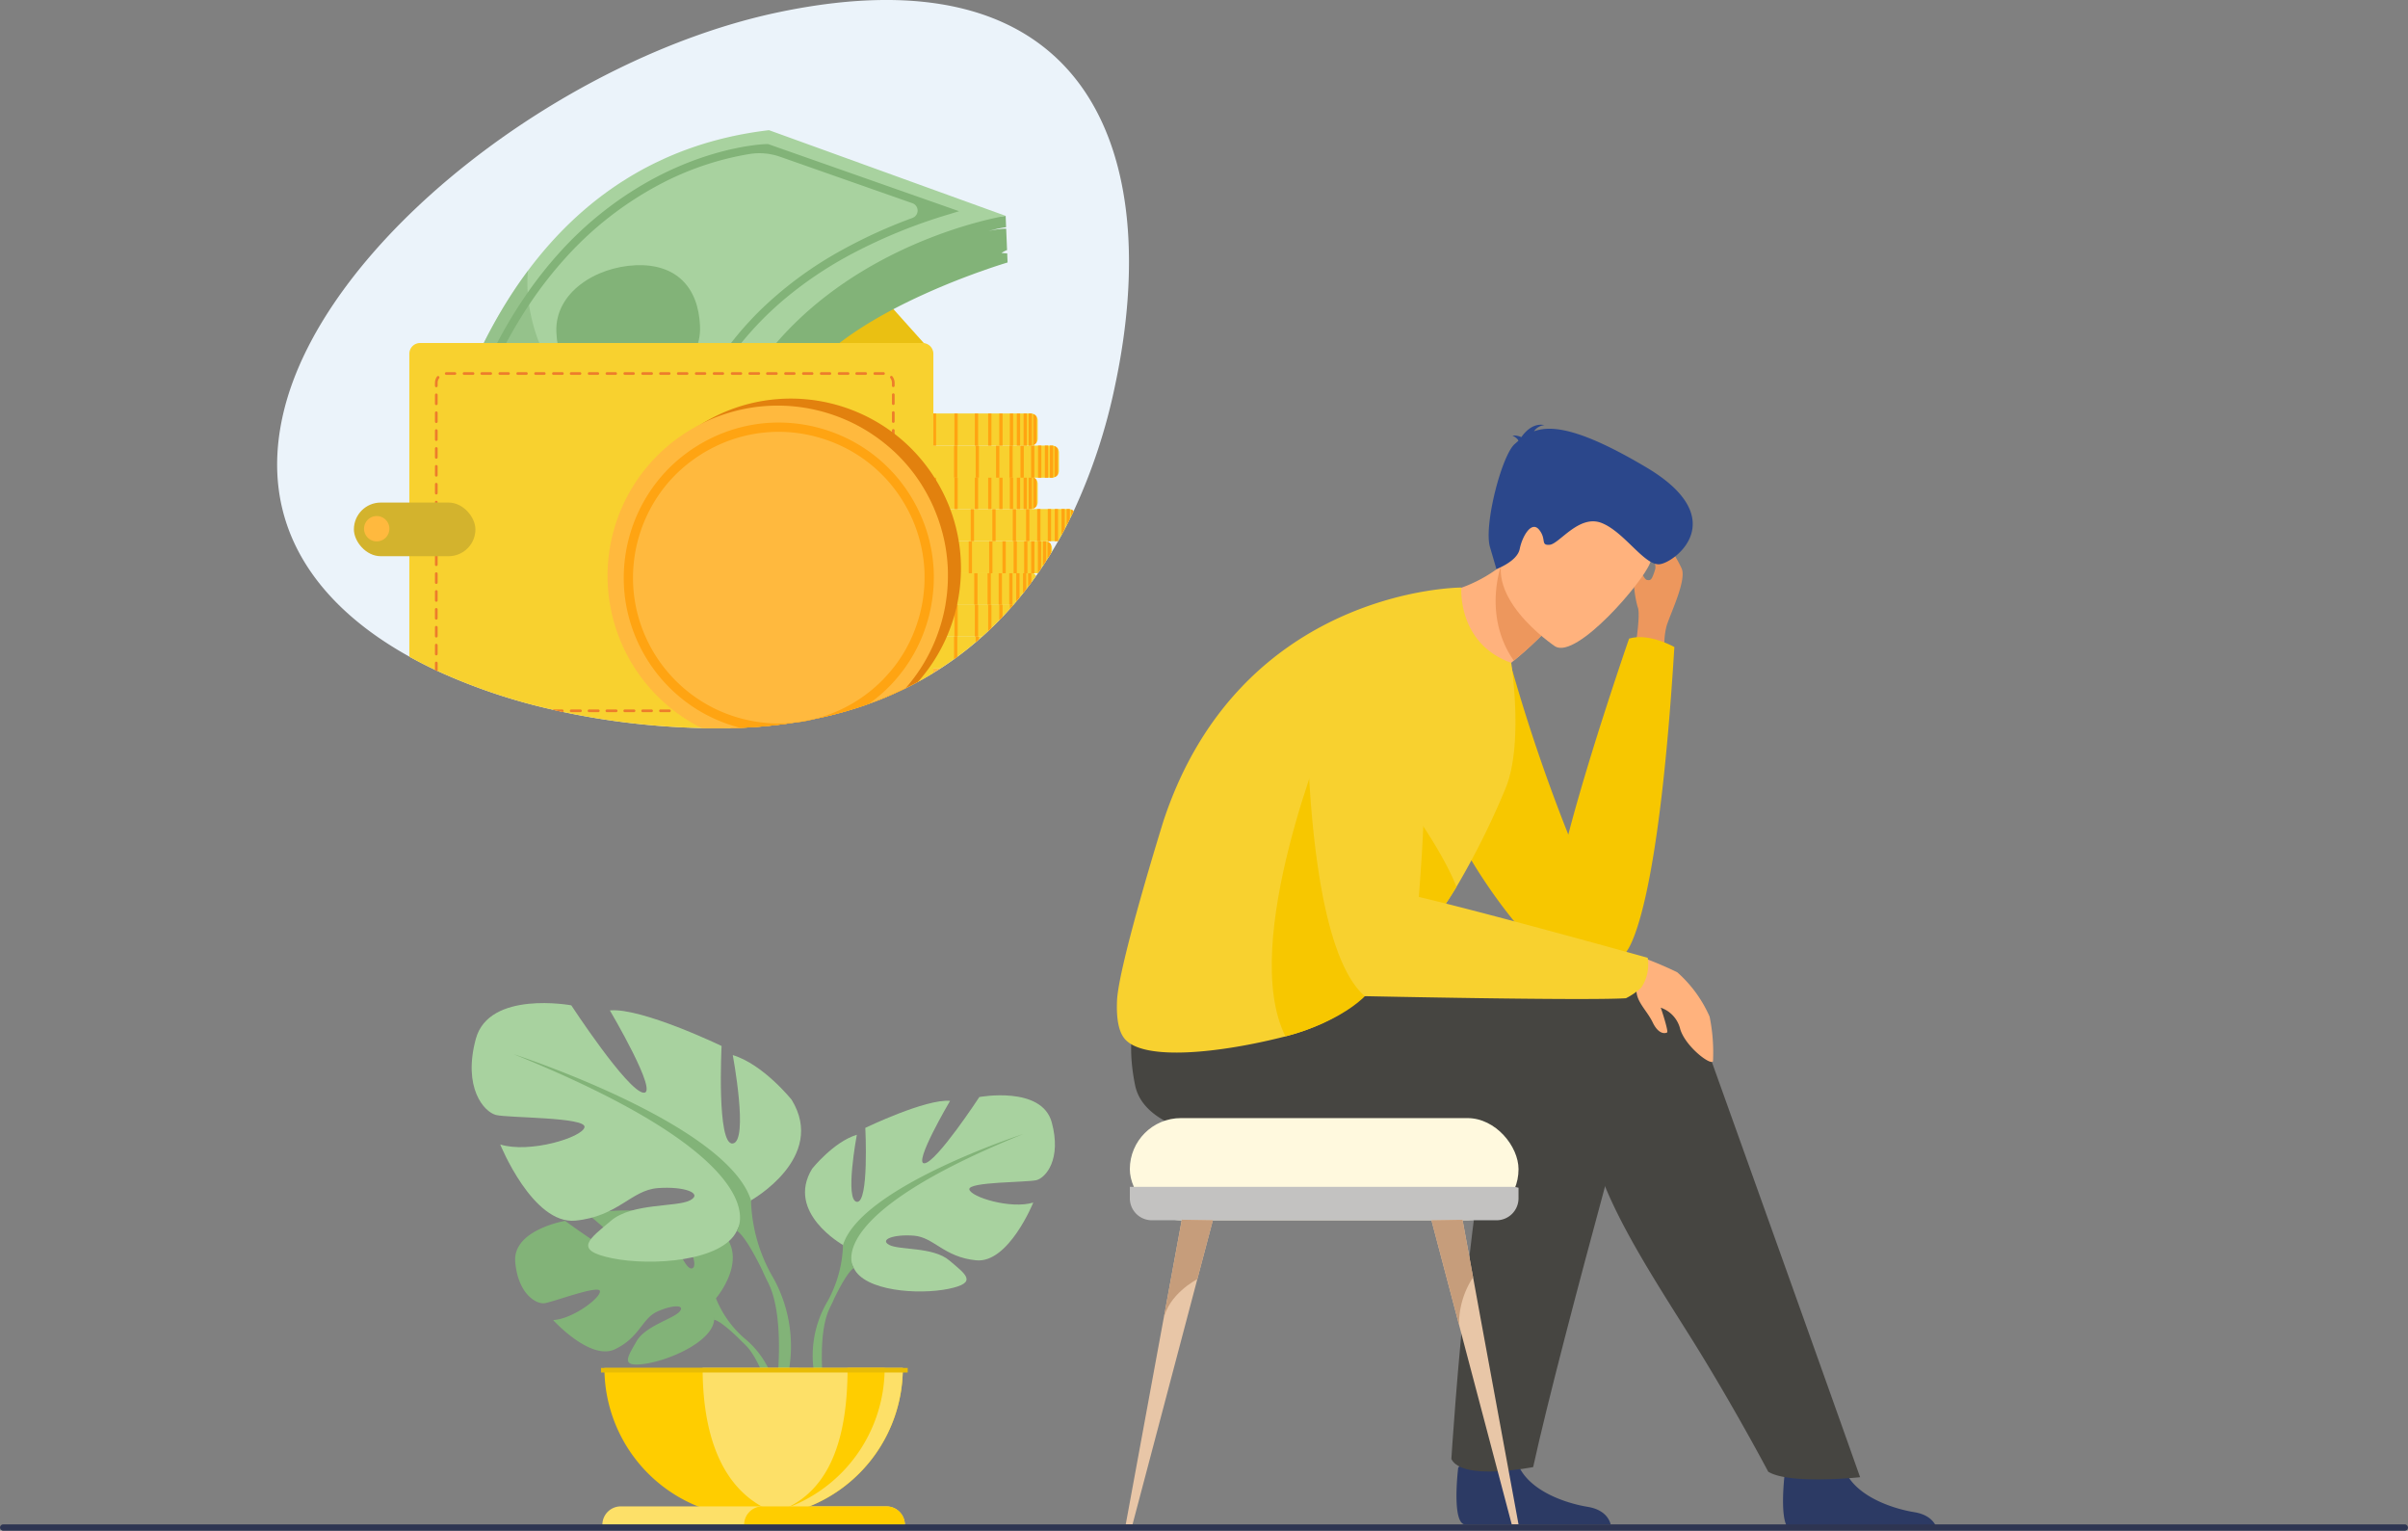 <svg xmlns="http://www.w3.org/2000/svg" width="337.108" height="214.231" viewBox="0 0 337.108 214.231">
  <rect x="0" y="0" width="337.108" height="214.231" fill="#808080" stroke="none"/>
  <defs>
    <style>
      .cls-1 {
        fill: #2c3a64;
      }

      .cls-2 {
        fill: #464541;
      }

      .cls-3 {
        fill: #ed975d;
      }

      .cls-4 {
        fill: #f7c700;
      }

      .cls-5 {
        fill: #ffb27d;
      }

      .cls-6 {
        fill: #2b478b;
      }

      .cls-7 {
        fill: #f8d12f;
      }

      .cls-21, .cls-8 {
        fill: #82b378;
      }

      .cls-9 {
        fill: #a8d29f;
      }

      .cls-10 {
        fill: #ffcd00;
      }

      .cls-11 {
        fill: #fde068;
      }

      .cls-12 {
        fill: #e8bc06;
      }

      .cls-13 {
        fill: #fff9de;
      }

      .cls-14 {
        fill: #c3c2c1;
      }

      .cls-15 {
        fill: #e8c6a7;
      }

      .cls-16 {
        fill: #c69d7b;
      }

      .cls-17 {
        fill: #ebf3fa;
      }

      .cls-18 {
        fill: #ffb93e;
      }

      .cls-19 {
        fill: #ffa412;
      }

      .cls-20 {
        fill: #eac012;
      }

      .cls-21 {
        opacity: 0.5;
      }

      .cls-22 {
        fill: #ed7d2b;
      }

      .cls-23 {
        fill: #d3b32d;
      }

      .cls-24 {
        fill: #e2810e;
      }

      .cls-25 {
        fill: #2e3552;
      }
    </style>
  </defs>
  <g id="_5488" data-name="5488" transform="translate(-223.2 -104.819)">
    <path id="Path_1946" data-name="Path 1946" class="cls-1" d="M1888.574,1767.867a1.08,1.08,0,0,0,.1.044h20.528c-.192-.735-.864-2.062-3.212-2.45-3.185-.517-8.707-2.368-9.938-6.444-.038-.13-.074-.265-.105-.4-.98-4.354-8.085,1.334-8.085,1.334s-.022.173-.052.469C1887.646,1762.023,1887.225,1767.192,1888.574,1767.867Z" transform="translate(-1460.517 -1449.758)"/>
    <path id="Path_1947" data-name="Path 1947" class="cls-2" d="M1910.6,1242.922s-13.353,47.424-17.371,65.763c0,0-9.91,1.988-11.451-1.126,0,0,3.193-51.644,9.065-58.2C1898.153,1241.207,1910.6,1242.922,1910.6,1242.922Z" transform="translate(-1455.394 -998.547)"/>
    <path id="Path_1948" data-name="Path 1948" class="cls-3" d="M2094.4,723.485a9.85,9.85,0,0,1,.2-3.888c.546-1.768,2.833-6.425,2.11-8.045s-3.342-5.976-4.957-5.962,1.7,4.655,1.242,6.114-.605,1.57-1.166,1.442-1.415-2.908-1.7-2.259a15.473,15.473,0,0,0,.415,6.026c.538,1.074-.561,7.132-.561,7.132Z" transform="translate(-1638.088 -527.173)"/>
    <path id="Path_1949" data-name="Path 1949" class="cls-4" d="M1892.553,827.257s-3.575-2.03-6.34-1.175c0,0-5.486,15.8-8.508,27.422a244.191,244.191,0,0,1-9.368-28.584s-7.032,9.711-9.571,16.171,12.633,29.106,18.523,30.881c6.144,1.855,5.023,0,8.492-1.987C1886.894,868.542,1890.46,861.34,1892.553,827.257Z" transform="translate(-1434.951 -631.884)"/>
    <path id="Path_1950" data-name="Path 1950" class="cls-1" d="M2261.741,1773.951a1.089,1.089,0,0,0,.1.043h20.526c-.192-.735-.864-2.062-3.212-2.443-3.185-.518-8.705-2.368-9.937-6.444-.038-.13-.074-.265-.105-.4-.98-4.354-8.085,1.334-8.085,1.334s-.022.173-.051.469C2260.808,1768.106,2260.391,1773.276,2261.741,1773.951Z" transform="translate(-1787.966 -1455.102)"/>
    <path id="Path_1951" data-name="Path 1951" class="cls-2" d="M1593.478,1206.92a26.783,26.783,0,0,0-4.468,2.71,12.529,12.529,0,0,0-.685-2.358c-17.618-4.588-64.774-4.214-64.774-4.214s-10.139,2.54-7.162,17.3c2.741,13.581,48.022,7.292,62.642,3.217.342-.094.672-.195.993-.3-1.163,8.654,6.983,21,14.119,32.357,5.88,9.364,10.886,18.844,10.886,18.844,2.952,1.838,12.863.773,12.863.773C1611.631,1257.548,1593.478,1206.92,1593.478,1206.92Z" transform="translate(-1134.287 -963.691)"/>
    <path id="Path_1952" data-name="Path 1952" class="cls-5" d="M1832.21,730.406s5.058,16.192,12.655,19.813c0,0,.718-4.912-.511-8.649,1-.767,1.891-1.48,2.667-2.122a50.649,50.649,0,0,0,3.879-3.517l-1.13-7.894L1849,722.68a24.456,24.456,0,0,1-3.783,3.524A20.056,20.056,0,0,1,1832.21,730.406Z" transform="translate(-1411.897 -542.169)"/>
    <path id="Path_1953" data-name="Path 1953" class="cls-3" d="M1933.105,751.45s-2.548,7.01,1.8,13.244a50.628,50.628,0,0,0,3.878-3.517l-1.129-7.894A15.926,15.926,0,0,0,1933.105,751.45Z" transform="translate(-1499.781 -567.415)"/>
    <path id="Path_1954" data-name="Path 1954" class="cls-5" d="M1945.826,671.59s-11.2-7.43-6.466-14.333,6.478-12.512,13.83-8.058,6.919,8.029,5.9,10.718S1948.86,673.346,1945.826,671.59Z" transform="translate(-1504.896 -476.294)"/>
    <path id="Path_1955" data-name="Path 1955" class="cls-6" d="M1928.546,592.285c-.049-.189-.259-.424-.826-.735a2.611,2.611,0,0,1,1.242.222c.526-.763,1.671-2.01,3.24-1.681a1.961,1.961,0,0,0-1.47.866c2.442-.893,6.506-.424,15.72,5.044,12.143,7.206,3.951,13.384,1.837,13.561s-4.918-4.525-8.085-5.774-5.94,2.94-7.276,3.049-.4-.779-1.481-2.107-2.372.962-2.717,2.7-3.259,2.807-3.259,2.807l-.9-3.077c-.9-3.076,1.678-12.975,3.5-14.456Z" transform="translate(-1492.78 -425.776)"/>
    <path id="Path_1956" data-name="Path 1956" class="cls-7" d="M1553.909,804.176a110.444,110.444,0,0,1-6.842,13.721c-1.451,2.4-3.006,4.6-4.43,6.516l-.135.182c-2.8,3.771-7.089,4.81-6.956,5.758.267,1.9-4.524,6.449-12.426,8.468-9.168,2.342-19.792,3.469-22.477.368-.9-1.04-1.2-2.954-1.1-5.334.2-5.01,6.505-25.192,6.505-25.192,10.8-32.662,41.7-32.662,41.7-32.662s-.605,7.823,6.983,10.536C1554.732,786.556,1556.5,798.023,1553.909,804.176Z" transform="translate(-1119.967 -588.957)"/>
    <path id="Path_1957" data-name="Path 1957" class="cls-5" d="M2091.6,1195.63a52.747,52.747,0,0,1,5.914,2.438,17.806,17.806,0,0,1,4.533,6.212,25.156,25.156,0,0,1,.475,6.228c-.24.691-3.8-1.96-4.582-4.453a4.21,4.21,0,0,0-2.741-3.032c.077.135,1.116,3.327.9,3.466s-1.164.376-2.021-1.406-2.553-3.086-2.232-4.927A14.951,14.951,0,0,0,2091.6,1195.63Z" transform="translate(-1639.51 -957.18)"/>
    <path id="Path_1958" data-name="Path 1958" class="cls-4" d="M1691,971.684c.268,1.9-4.677,6.185-12.579,8.208-6.591-13.108,5.94-43.122,5.94-43.122l13.576,28.723C1695.071,969.35,1690.863,970.724,1691,971.684Z" transform="translate(-1275.265 -730.032)"/>
    <path id="Path_1959" data-name="Path 1959" class="cls-4" d="M1805.091,989.508c-1.45,2.4-3.006,4.6-4.43,6.516l-.135.182a10.955,10.955,0,0,1-4.642-3.467c-2.139-3.018-2.314-21.17-2.314-21.17S1802.321,982.379,1805.091,989.508Z" transform="translate(-1377.991 -760.569)"/>
    <path id="Path_1960" data-name="Path 1960" class="cls-7" d="M1763.927,853.728s-21.174-5.927-32.041-8.52c.957-12.828,4.093-51.595-15.65-36.072,0,0-1.492,41.545,8.076,49.962,0,0,30.715.651,36.563.292a8.994,8.994,0,0,0,2.145-1.482A5.846,5.846,0,0,0,1763.927,853.728Z" transform="translate(-1310.056 -614.865)"/>
    <path id="Path_1961" data-name="Path 1961" class="cls-8" d="M847.8,1514.432l.78-.07a12.59,12.59,0,0,0-4.6-8.87,14.512,14.512,0,0,1-3.992-5.6s5.085-5.933.314-9.7c0,0-3.485-2.111-6.327-1.939,0,0,4.027,6.753,2.724,7.425s-3.945-7.849-3.945-7.849-7.932-.769-10.484.458c0,0,6.781,5.548,5.354,5.88s-8.753-5.117-8.753-5.117-7.381,1.256-6.983,5.758,2.94,5.894,4.055,5.775,7.658-2.617,7.8-1.7-3.8,3.909-6.55,4.05c0,0,5.2,5.739,8.664,4.083s3.754-4.288,5.911-5.268,4-.98,3.106.022-4.792,1.981-6.025,4.165-2.34,3.653,1.24,3.114,9.4-3.157,9.651-6.156c.011-.131.021-.255.032-.375a1.467,1.467,0,0,1-.032.375c.746.134,2.3,1.507,3.417,2.584.173.19.428.442.793.78.136.137.245.255.336.342C846.558,1509.082,847.8,1514.432,847.8,1514.432Z" transform="translate(-516.557 -1213.371)"/>
    <path id="Path_1962" data-name="Path 1962" class="cls-9" d="M1148.437,1377.051s-8.085-4.533-4.315-10.678c0,0,3.02-3.776,6.255-4.746,0,0-1.725,9.168,0,9.384s1.187-10.354,1.187-10.354,8.52-4.1,11.865-3.776c0,0-5.285,8.953-3.56,8.737s7.658-9.276,7.658-9.276,8.737-1.618,10.139,3.553-.858,7.766-2.156,8.085-9.6.216-9.384,1.294,5.824,2.8,8.952,1.838c0,0-3.451,8.52-7.981,8.085s-5.932-3.235-8.736-3.451-4.854.539-3.452,1.294,6.149.245,8.414,2.173,4.1,3.112-.108,3.975-11.76.323-13.267-2.912Z" transform="translate(-807.224 -1097.994)"/>
    <path id="Path_1963" data-name="Path 1963" class="cls-8" d="M1181.169,1400.32s-22.65,7.334-25.236,15.531a17.2,17.2,0,0,1-2.157,7.873,14.935,14.935,0,0,0-1.5,11.76l.9-.245s-.786-6.406.7-10.116c.06-.136.148-.333.258-.575.268-.526.448-.911.563-1.192.807-1.657,1.974-3.821,2.75-4.274C1157.44,1419.088,1152.37,1411.969,1181.169,1400.32Z" transform="translate(-814.718 -1136.794)"/>
    <path id="Path_1964" data-name="Path 1964" class="cls-9" d="M801.3,1278.337s10.658-5.971,5.688-14.075c0,0-3.981-4.976-8.247-6.256,0,0,2.275,12.085,0,12.373s-1.563-13.648-1.563-13.648-11.233-5.4-15.64-4.976c0,0,6.967,11.8,4.692,11.516s-10.094-12.227-10.094-12.227-11.516-2.131-13.364,4.692,1.137,10.237,2.843,10.658,12.654.284,12.373,1.705-7.677,3.7-11.8,2.417c0,0,4.55,11.233,10.521,10.658s7.821-4.266,11.516-4.55,6.4.711,4.55,1.705-8.1.327-11.09,2.865-5.4,4.1.143,5.24,15.5.426,17.488-3.839Z" transform="translate(-472.959 -1005.527)"/>
    <path id="Path_1965" data-name="Path 1965" class="cls-8" d="M846,1339.851a22.682,22.682,0,0,1-2.845-10.38c-3.412-10.8-33.269-20.471-33.269-20.471,37.961,15.355,31.279,24.739,31.279,24.739,1.023.6,2.557,3.443,3.621,5.625.151.368.391.886.749,1.584.145.316.26.573.339.755,1.96,4.891.919,13.335.919,13.335l1.185.318A19.7,19.7,0,0,0,846,1339.851Z" transform="translate(-514.817 -1056.661)"/>
    <path id="Path_1966" data-name="Path 1966" class="cls-10" d="M913.9,1667.54a20.887,20.887,0,0,0,41.775,0Z" transform="translate(-606.085 -1371.278)"/>
    <path id="Path_1967" data-name="Path 1967" class="cls-11" d="M1026.13,1667.54c0,7.826,1.874,15.8,8.245,19.373,1.058.6,4.6-.049,5.768.356a20.9,20.9,0,0,0,14.013-19.723Z" transform="translate(-704.566 -1371.278)"/>
    <path id="Path_1968" data-name="Path 1968" class="cls-10" d="M1065.3,1688.387a20.267,20.267,0,0,1-2.546,0,20.887,20.887,0,0,0,20.887-20.887h-5.189C1078.45,1678.163,1075.61,1687.114,1065.3,1688.387Z" transform="translate(-736.596 -1371.243)"/>
    <path id="Path_1969" data-name="Path 1969" class="cls-11" d="M911.54,1828.293h42.353a2.581,2.581,0,0,0-2.573-2.573h-37.2a2.573,2.573,0,0,0-2.576,2.573Z" transform="translate(-604.014 -1510.08)"/>
    <path id="Path_1970" data-name="Path 1970" class="cls-10" d="M1073.52,1828.293h22.509a2.581,2.581,0,0,0-2.573-2.573H1076.1a2.573,2.573,0,0,0-2.576,2.573Z" transform="translate(-746.151 -1510.08)"/>
    <rect id="Rectangle_2862" data-name="Rectangle 2862" class="cls-12" width="42.937" height="0.641" transform="translate(350.275 296.902) rotate(180)"/>
    <rect id="Rectangle_2863" data-name="Rectangle 2863" class="cls-13" width="54.415" height="14.299" rx="7.149" transform="translate(381.371 261.299)"/>
    <path id="Path_1971" data-name="Path 1971" class="cls-14" d="M1568.762,1460.823v1.487a3.074,3.074,0,0,1-3.062,3.063h-48.287a3.074,3.074,0,0,1-3.063-3.063v-1.61h53.535a3.2,3.2,0,0,1,.878.123Z" transform="translate(-1132.977 -1189.777)"/>
    <path id="Path_1972" data-name="Path 1972" class="cls-15" d="M1521.864,1498.316l-2.176,8.245h0l-9.065,34.312h-.953l5.237-28.467a.474.474,0,0,1,.018-.087l2.59-14.078Z" transform="translate(-1128.87 -1222.719)"/>
    <path id="Path_1973" data-name="Path 1973" class="cls-16" d="M1559.535,1498.316l-2.176,8.245h0c-.123.061-4.088,2.11-4.759,5.758l2.59-14.078Z" transform="translate(-1166.541 -1222.719)"/>
    <path id="Path_1974" data-name="Path 1974" class="cls-15" d="M1871.191,1540.945h-.952l-7.383-27.951h0l-1.678-6.356h0l-2.177-8.245,4.348-.073,1.482,8.05,1.1,6.029a.5.5,0,0,0,.017.087Z" transform="translate(-1435.405 -1222.789)"/>
    <path id="Path_1975" data-name="Path 1975" class="cls-15" d="M1838.178,1586.755a.014.014,0,0,1-.016-.01C1838.142,1586.707,1838.148,1586.716,1838.178,1586.755Z" transform="translate(-1417.11 -1300.36)"/>
    <path id="Path_1976" data-name="Path 1976" class="cls-16" d="M1864.828,1506.357a12,12,0,0,0-1.972,6.626l-1.678-6.355h0l-2.177-8.245,4.348-.073Z" transform="translate(-1435.405 -1222.78)"/>
    <path id="Path_1977" data-name="Path 1977" class="cls-17" d="M657.274,158.629a80.292,80.292,0,0,1-5.828,17.725c-.114.245-.23.49-.349.726-.059.122-.122.245-.179.368q-.227.458-.459.908-.122.245-.245.483c-.151.289-.305.576-.461.858s-.316.573-.478.858q-.415.735-.85,1.452c-.055.092-.11.184-.168.274-.151.245-.3.49-.459.735-.058.094-.122.189-.179.282q-.227.355-.459.7c-.082.122-.167.245-.245.375q-.227.338-.459.67h0q-.122.18-.254.36h0a.308.308,0,0,1-.026.034q-.224.322-.459.637c-.058.082-.123.164-.179.245q-.228.309-.459.613c-.082.109-.165.217-.245.325-.151.2-.3.392-.461.587s-.321.4-.49.6-.3.368-.459.551q-.169.2-.343.4a.3.3,0,0,1-.027.032l-.064.074c-.151.175-.3.348-.459.521q-.5.564-1.022,1.11-.227.245-.459.478c-.358.368-.724.735-1.1,1.089q-.228.222-.461.439c-.267.252-.539.5-.812.746l-.009.007c-.156.14-.314.279-.472.417s-.305.266-.459.394q-1.246,1.062-2.564,2.032-.228.172-.459.336-.943.679-1.921,1.31-.483.314-.98.613-1.066.654-2.173,1.254-.849.461-1.715.889-1.322.648-2.7,1.225-.228.1-.459.191-.4.163-.806.32-.587.228-1.181.442-1.317.477-2.684.884c-.322.1-.647.191-.973.282q-1.882.529-3.849.933-1.506.311-3.063.548a66.958,66.958,0,0,1-7.42.709c-.418.018-.839.032-1.262.042q-.925.024-1.866.023-1.131,0-2.272-.026a105.108,105.108,0,0,1-19.4-2.249q-.724-.154-1.444-.319a81.437,81.437,0,0,1-16.086-5.39c-.122-.058-.245-.116-.375-.175q-1.867-.88-3.629-1.86c-13.041-7.225-21.26-18.481-17.67-33.982,5.576-24.083,39.236-49.868,69.3-56.192C654.022,97.3,664.037,126.737,657.274,158.629Z" transform="translate(-277.942 0)"/>
    <path id="Path_1978" data-name="Path 1978" class="cls-18" d="M1106.143,868.58q-.483.314-.98.613-1.066.654-2.173,1.254-.849.461-1.715.889-1.322.648-2.695,1.225-.228.1-.459.191-.4.163-.806.32h-16.95a.965.965,0,0,1-.451-.11.98.98,0,0,1-.523-.773v-2.682a.98.98,0,0,1,.98-.927Z" transform="translate(-751.302 -670.196)"/>
    <path id="Path_1979" data-name="Path 1979" class="cls-19" d="M1232.709,868.58v3.984q-.228.1-.459.191V868.58Z" transform="translate(-885.436 -670.196)"/>
    <rect id="Rectangle_2864" data-name="Rectangle 2864" class="cls-19" width="0.459" height="4.496" transform="translate(342.941 198.384)"/>
    <path id="Path_1980" data-name="Path 1980" class="cls-7" d="M1118.924,831.88l-.009.007c-.156.14-.314.279-.472.417s-.3.266-.459.394q-1.246,1.062-2.564,2.032-.228.171-.459.336-.943.679-1.921,1.31h-24.81a.98.98,0,0,1-.98-.929v-2.639a.98.98,0,0,1,.858-.921.913.913,0,0,1,.122-.007Z" transform="translate(-758.199 -637.992)"/>
    <path id="Path_1981" data-name="Path 1981" class="cls-19" d="M1338.589,831.88v.424c-.152.134-.305.266-.459.394v-.818Z" transform="translate(-978.345 -637.992)"/>
    <path id="Path_1982" data-name="Path 1982" class="cls-19" d="M1313.909,831.88v2.851q-.228.172-.459.336v-3.185Z" transform="translate(-956.688 -637.992)"/>
    <rect id="Rectangle_2865" data-name="Rectangle 2865" class="cls-19" width="0.459" height="4.496" transform="translate(352.126 193.888)"/>
    <rect id="Rectangle_2866" data-name="Rectangle 2866" class="cls-19" width="0.459" height="4.496" transform="translate(347.786 193.888)"/>
    <rect id="Rectangle_2867" data-name="Rectangle 2867" class="cls-19" width="0.459" height="4.496" transform="translate(343.91 193.888)"/>
    <path id="Path_1983" data-name="Path 1983" class="cls-7" d="M1100.492,795.25v1.736q.522-.545,1.022-1.11v-.626Zm0,0v1.736q.522-.545,1.022-1.11c.156-.173.309-.345.459-.521l.064-.074a.291.291,0,0,0,.027-.032Zm0,0v1.736q.522-.545,1.022-1.11c.156-.173.309-.345.459-.521l.064-.074a.291.291,0,0,0,.027-.032Zm0,0v1.736q.522-.545,1.022-1.11c.156-.173.309-.345.459-.521l.064-.074a.291.291,0,0,0,.027-.032Zm0,0v1.736q.522-.545,1.022-1.11c.156-.173.309-.345.459-.521l.064-.074a.291.291,0,0,0,.027-.032Zm0,0v1.736q.522-.545,1.022-1.11c.156-.173.309-.345.459-.521l.064-.074a.291.291,0,0,0,.027-.032Zm0,0v1.736q.522-.545,1.022-1.11v-.626Zm-36.495,0a.941.941,0,0,0-.212.023h-.029a.98.98,0,0,0-.723.779c0,.026-.007.051-.01.078v2.691a.62.62,0,0,0,0,.067,1.164,1.164,0,0,0,.026.131.98.98,0,0,0,.946.735h33.658l.009-.007c.273-.245.545-.49.812-.746q.233-.217.461-.439c.367-.355.735-.719,1.1-1.089q.233-.238.459-.478.522-.545,1.022-1.11c.156-.173.309-.345.459-.521l.064-.073a.3.3,0,0,0,.027-.032Z" transform="translate(-736.939 -605.849)"/>
    <path id="Path_1984" data-name="Path 1984" class="cls-19" d="M1085.541,799.789h-21.669a.928.928,0,0,1-.872-.929v-2.679a.955.955,0,0,1,.679-.858l.037-.009a.8.8,0,0,1,.154-.015h19a.052.052,0,0,0,.007.032,8.044,8.044,0,0,0,2.644,4.456Z" transform="translate(-736.92 -605.893)"/>
    <path id="Path_1985" data-name="Path 1985" class="cls-19" d="M1365.589,795.25v1.736q-.227.245-.459.478V795.25Z" transform="translate(-1002.037 -605.849)"/>
    <path id="Path_1986" data-name="Path 1986" class="cls-19" d="M1352.891,795.25v3.308q-.228.222-.461.439V795.25Z" transform="translate(-990.893 -605.849)"/>
    <rect id="Rectangle_2868" data-name="Rectangle 2868" class="cls-19" width="0.459" height="4.496" transform="translate(359.673 189.401)"/>
    <rect id="Rectangle_2869" data-name="Rectangle 2869" class="cls-19" width="0.459" height="4.496" transform="translate(356.812 189.401)"/>
    <rect id="Rectangle_2870" data-name="Rectangle 2870" class="cls-19" width="0.459" height="4.496" transform="translate(353.789 189.401)"/>
    <rect id="Rectangle_2871" data-name="Rectangle 2871" class="cls-19" width="0.459" height="4.496" transform="translate(349.153 189.401)"/>
    <rect id="Rectangle_2872" data-name="Rectangle 2872" class="cls-19" width="0.459" height="4.496" transform="translate(344.813 189.401)"/>
    <rect id="Rectangle_2873" data-name="Rectangle 2873" class="cls-19" width="0.459" height="4.496" transform="translate(340.937 189.401)"/>
    <path id="Path_1987" data-name="Path 1987" class="cls-19" d="M1377.709,795.25v.105c-.151.175-.3.348-.459.521v-.626Z" transform="translate(-1012.672 -605.849)"/>
    <path id="Path_1988" data-name="Path 1988" class="cls-7" d="M1101.394,758.921v-.112h-.148v4.464h.175q.175-.2.343-.4.233-.274.459-.551v-3.4Zm3.124.321a1.086,1.086,0,0,0-.088-.112l-.009-.009-.007-.009-.023-.023-.032-.029-.032-.028c-.022-.018-.045-.036-.07-.053a.819.819,0,0,0-.1-.059h0l-.048-.024-.024-.011-.026-.01a.9.9,0,0,0-.179-.05h-.1a.726.726,0,0,0-.075,0H1063.27a.98.98,0,0,0-.98.929v2.639a.412.412,0,0,0,.007.088.98.98,0,0,0,.8.823l.048.009a1.082,1.082,0,0,0,.122.009h38.124a.321.321,0,0,0,.027-.032q.175-.2.343-.4.233-.274.459-.551c.164-.2.326-.4.49-.6s.31-.39.461-.587c.086-.108.169-.216.245-.325q.231-.3.459-.613c.061-.081.122-.163.179-.245q.235-.316.459-.637a.322.322,0,0,0,.026-.034h0Zm-3.124-.321v-.112h-.148v4.464h.175q.175-.2.343-.4.233-.274.459-.551v-3.4Z" transform="translate(-736.297 -573.873)"/>
    <path id="Path_1989" data-name="Path 1989" class="cls-19" d="M1084.846,763.306h-21.715a.416.416,0,0,1-.055,0,.942.942,0,0,1-.766-.92v-2.647a.927.927,0,0,1,.872-.929h19l.026.112a8.035,8.035,0,0,0,2.6,4.353Z" transform="translate(-736.314 -573.873)"/>
    <rect id="Rectangle_2874" data-name="Rectangle 2874" class="cls-19" width="0.459" height="4.495" transform="translate(363.009 184.937)"/>
    <rect id="Rectangle_2875" data-name="Rectangle 2875" class="cls-19" width="0.459" height="4.495" transform="translate(361.453 184.937)"/>
    <rect id="Rectangle_2876" data-name="Rectangle 2876" class="cls-19" width="0.459" height="4.495" transform="translate(359.587 184.937)"/>
    <rect id="Rectangle_2877" data-name="Rectangle 2877" class="cls-19" width="0.459" height="4.495" transform="translate(356.728 184.937)"/>
    <rect id="Rectangle_2878" data-name="Rectangle 2878" class="cls-19" width="0.459" height="4.495" transform="translate(353.704 184.937)"/>
    <rect id="Rectangle_2879" data-name="Rectangle 2879" class="cls-19" width="0.459" height="4.495" transform="translate(349.069 184.937)"/>
    <rect id="Rectangle_2880" data-name="Rectangle 2880" class="cls-19" width="0.459" height="4.495" transform="translate(344.728 184.937)"/>
    <rect id="Rectangle_2881" data-name="Rectangle 2881" class="cls-19" width="0.459" height="4.495" transform="translate(340.852 184.937)"/>
    <rect id="Rectangle_2882" data-name="Rectangle 2882" class="cls-19" width="0.459" height="4.495" transform="translate(364.49 184.937)"/>
    <path id="Path_1990" data-name="Path 1990" class="cls-19" d="M1384.969,758.81v3.512q-.227.277-.459.551V758.81Z" transform="translate(-1019.043 -573.873)"/>
    <path id="Path_1991" data-name="Path 1991" class="cls-19" d="M1392.7,758.81v2.328c-.151.2-.3.392-.461.587V758.81Z" transform="translate(-1025.826 -573.873)"/>
    <path id="Path_1992" data-name="Path 1992" class="cls-19" d="M1398.49,758.819v1.373q-.228.309-.459.612v-2h.287a.726.726,0,0,1,.075,0h.085Z" transform="translate(-1030.906 -573.866)"/>
    <path id="Path_1993" data-name="Path 1993" class="cls-7" d="M1121.78,724.041v.473c-.055.092-.11.184-.168.274-.151.245-.3.49-.459.735-.058.094-.123.189-.179.282q-.227.355-.459.7c-.082.122-.167.245-.245.375q-.227.338-.459.67h-39.446a.98.98,0,0,1-.9-.605.928.928,0,0,1-.071-.279v-2.678a.959.959,0,0,1,.075-.319.98.98,0,0,1,.9-.6H1120.8a.886.886,0,0,1,.173.016.863.863,0,0,1,.179.05.981.981,0,0,1,.459.367A.961.961,0,0,1,1121.78,724.041Z" transform="translate(-751.302 -542.511)"/>
    <path id="Path_1994" data-name="Path 1994" class="cls-19" d="M1101.922,727.516h-21.664a.791.791,0,0,1-.4-.111.987.987,0,0,1-.467-.773v-2.683a.928.928,0,0,1,.872-.929h19a8.1,8.1,0,0,0,2.527,4.384Z" transform="translate(-751.302 -542.467)"/>
    <rect id="Rectangle_2883" data-name="Rectangle 2883" class="cls-19" width="0.459" height="4.496" transform="translate(365.097 180.552)"/>
    <rect id="Rectangle_2884" data-name="Rectangle 2884" class="cls-19" width="0.459" height="4.496" transform="translate(363.541 180.552)"/>
    <rect id="Rectangle_2885" data-name="Rectangle 2885" class="cls-19" width="0.459" height="4.496" transform="translate(361.677 180.552)"/>
    <rect id="Rectangle_2886" data-name="Rectangle 2886" class="cls-19" width="0.459" height="4.496" transform="translate(358.816 180.552)"/>
    <rect id="Rectangle_2887" data-name="Rectangle 2887" class="cls-19" width="0.459" height="4.496" transform="translate(355.793 180.552)"/>
    <rect id="Rectangle_2888" data-name="Rectangle 2888" class="cls-19" width="0.459" height="4.496" transform="translate(351.157 180.552)"/>
    <rect id="Rectangle_2889" data-name="Rectangle 2889" class="cls-19" width="0.459" height="4.496" transform="translate(346.817 180.552)"/>
    <rect id="Rectangle_2890" data-name="Rectangle 2890" class="cls-19" width="0.459" height="4.496" transform="translate(342.941 180.552)"/>
    <rect id="Rectangle_2891" data-name="Rectangle 2891" class="cls-19" width="0.459" height="4.496" transform="translate(366.578 180.552)"/>
    <rect id="Rectangle_2892" data-name="Rectangle 2892" class="cls-19" width="0.459" height="4.496" transform="translate(367.557 180.552)"/>
    <path id="Path_1995" data-name="Path 1995" class="cls-19" d="M1409.709,723v3.823q-.227.338-.459.67V723Z" transform="translate(-1040.752 -542.45)"/>
    <path id="Path_1996" data-name="Path 1996" class="cls-19" d="M1415.539,723.018v2.728q-.227.355-.459.7V723h.287A.884.884,0,0,1,1415.539,723.018Z" transform="translate(-1045.868 -542.45)"/>
    <path id="Path_1997" data-name="Path 1997" class="cls-19" d="M1420.709,723.926v1.294c-.151.245-.3.49-.459.735V723.56A.981.981,0,0,1,1420.709,723.926Z" transform="translate(-1050.404 -542.941)"/>
    <path id="Path_1998" data-name="Path 1998" class="cls-7" d="M1148.508,686.618c-.114.245-.23.49-.349.726-.059.123-.123.245-.179.368q-.227.458-.459.908-.122.245-.245.483c-.151.289-.305.576-.461.858s-.316.573-.478.858H1107.38a.98.98,0,0,1-.98-.929v-2.64a.98.98,0,0,1,.858-.921.914.914,0,0,1,.123-.007h40.427a.99.99,0,0,1,.352.066l.051.022a.258.258,0,0,1,.037.018.675.675,0,0,1,.1.058l.04.028.013.01.031.025A.865.865,0,0,1,1148.508,686.618Z" transform="translate(-775.003 -510.263)"/>
    <path id="Path_1999" data-name="Path 1999" class="cls-19" d="M1128.876,690.814h-21.664a.927.927,0,0,1-.872-.929v-2.636a.944.944,0,0,1,.769-.921.688.688,0,0,1,.1-.007h19a.018.018,0,0,1,0,.007A8.051,8.051,0,0,0,1128.876,690.814Z" transform="translate(-774.95 -510.264)"/>
    <rect id="Rectangle_2893" data-name="Rectangle 2893" class="cls-19" width="0.459" height="4.496" transform="translate(368.402 176.058)"/>
    <rect id="Rectangle_2894" data-name="Rectangle 2894" class="cls-19" width="0.459" height="4.496" transform="translate(366.847 176.058)"/>
    <rect id="Rectangle_2895" data-name="Rectangle 2895" class="cls-19" width="0.459" height="4.496" transform="translate(364.981 176.058)"/>
    <rect id="Rectangle_2896" data-name="Rectangle 2896" class="cls-19" width="0.459" height="4.496" transform="translate(362.122 176.058)"/>
    <rect id="Rectangle_2897" data-name="Rectangle 2897" class="cls-19" width="0.459" height="4.496" transform="translate(359.098 176.058)"/>
    <rect id="Rectangle_2898" data-name="Rectangle 2898" class="cls-19" width="0.459" height="4.496" transform="translate(354.463 176.058)"/>
    <rect id="Rectangle_2899" data-name="Rectangle 2899" class="cls-19" width="0.459" height="4.496" transform="translate(350.122 176.058)"/>
    <rect id="Rectangle_2900" data-name="Rectangle 2900" class="cls-19" width="0.459" height="4.496" transform="translate(346.246 176.058)"/>
    <rect id="Rectangle_2901" data-name="Rectangle 2901" class="cls-19" width="0.459" height="4.496" transform="translate(369.884 176.058)"/>
    <rect id="Rectangle_2902" data-name="Rectangle 2902" class="cls-19" width="0.459" height="4.496" transform="translate(370.861 176.058)"/>
    <path id="Path_2000" data-name="Path 2000" class="cls-19" d="M1436.7,686.3v2.777c-.151.289-.305.576-.461.858V686.3Z" transform="translate(-1064.436 -510.246)"/>
    <path id="Path_2001" data-name="Path 2001" class="cls-19" d="M1442.52,686.336v1.373q-.227.458-.459.908v-2.3h.287A1,1,0,0,1,1442.52,686.336Z" transform="translate(-1069.543 -510.264)"/>
    <path id="Path_2002" data-name="Path 2002" class="cls-19" d="M1447.619,687.091c-.114.245-.23.49-.349.727v-.958l.052.022a.258.258,0,0,1,.037.018.688.688,0,0,1,.1.058l.04.028.014.01.031.025a.841.841,0,0,1,.077.071Z" transform="translate(-1074.114 -510.737)"/>
    <path id="Path_2003" data-name="Path 2003" class="cls-7" d="M1105.393,650.668v2.539a.96.96,0,0,1-.168.545.979.979,0,0,1-.459.368.823.823,0,0,1-.179.05.454.454,0,0,1-.056.009H1063.98a.98.98,0,0,1-.98-.927v-2.634a.98.98,0,0,1,.98-.927h40.49a.857.857,0,0,1,.123.013,1,1,0,0,1,.179.05l.086.038.05.027h0l.049.031.009.006a.471.471,0,0,1,.044.032.9.9,0,0,1,.1.084c.01.01.018.02.028.028h0l.016.018h0a.374.374,0,0,1,.028.036c.013.017.027.034.039.053A.967.967,0,0,1,1105.393,650.668Z" transform="translate(-736.92 -478.121)"/>
    <path id="Path_2004" data-name="Path 2004" class="cls-19" d="M1085.541,654.185h-21.669a.928.928,0,0,1-.872-.927v-2.64a.928.928,0,0,1,.872-.927h19c.007.033.015.069.024.1a8.007,8.007,0,0,0,2.626,4.384Z" transform="translate(-736.92 -478.121)"/>
    <rect id="Rectangle_2903" data-name="Rectangle 2903" class="cls-19" width="0.459" height="4.496" transform="translate(363.093 171.569)"/>
    <rect id="Rectangle_2904" data-name="Rectangle 2904" class="cls-19" width="0.459" height="4.496" transform="translate(361.537 171.569)"/>
    <rect id="Rectangle_2905" data-name="Rectangle 2905" class="cls-19" width="0.459" height="4.496" transform="translate(359.673 171.569)"/>
    <rect id="Rectangle_2906" data-name="Rectangle 2906" class="cls-19" width="0.459" height="4.496" transform="translate(356.812 171.569)"/>
    <rect id="Rectangle_2907" data-name="Rectangle 2907" class="cls-19" width="0.459" height="4.496" transform="translate(353.789 171.569)"/>
    <rect id="Rectangle_2908" data-name="Rectangle 2908" class="cls-19" width="0.459" height="4.496" transform="translate(349.153 171.569)"/>
    <rect id="Rectangle_2909" data-name="Rectangle 2909" class="cls-19" width="0.459" height="4.496" transform="translate(344.813 171.569)"/>
    <rect id="Rectangle_2910" data-name="Rectangle 2910" class="cls-19" width="0.459" height="4.496" transform="translate(340.937 171.569)"/>
    <rect id="Rectangle_2911" data-name="Rectangle 2911" class="cls-19" width="0.459" height="4.496" transform="translate(364.574 171.569)"/>
    <rect id="Rectangle_2912" data-name="Rectangle 2912" class="cls-19" width="0.459" height="4.496" transform="translate(365.553 171.569)"/>
    <rect id="Rectangle_2913" data-name="Rectangle 2913" class="cls-19" width="0.459" height="4.496" transform="translate(366.497 171.569)"/>
    <path id="Path_2005" data-name="Path 2005" class="cls-19" d="M1399.179,649.7v4.464a.9.9,0,0,1-.173.016h-.287V649.69h.287A1.008,1.008,0,0,1,1399.179,649.7Z" transform="translate(-1031.512 -478.121)"/>
    <path id="Path_2006" data-name="Path 2006" class="cls-19" d="M1404.389,650.586v3.631a.98.98,0,0,1-.459.367V650.22A1,1,0,0,1,1404.389,650.586Z" transform="translate(-1036.084 -478.586)"/>
    <path id="Path_2007" data-name="Path 2007" class="cls-7" d="M1129.681,614.817v2.539a.966.966,0,0,1-.8.962,1,1,0,0,1-.173.015h-40.443a.972.972,0,0,1-.437-.1.986.986,0,0,1-.538-.784v-2.679a.98.98,0,0,1,.858-.92.914.914,0,0,1,.123-.007h40.437a.9.9,0,0,1,.173.016.83.83,0,0,1,.179.05.98.98,0,0,1,.459.367A.97.97,0,0,1,1129.681,614.817Z" transform="translate(-758.234 -446.663)"/>
    <path id="Path_2008" data-name="Path 2008" class="cls-19" d="M1109.824,618.335H1088.16a.79.79,0,0,1-.39-.1.992.992,0,0,1-.48-.784v-2.68a.943.943,0,0,1,.769-.92.7.7,0,0,1,.1-.007h19v.007a8.128,8.128,0,0,0,2.533,4.384A1.6,1.6,0,0,0,1109.824,618.335Z" transform="translate(-758.234 -446.663)"/>
    <rect id="Rectangle_2914" data-name="Rectangle 2914" class="cls-19" width="0.459" height="4.495" transform="translate(366.066 167.177)"/>
    <rect id="Rectangle_2915" data-name="Rectangle 2915" class="cls-19" width="0.459" height="4.495" transform="translate(364.51 167.177)"/>
    <rect id="Rectangle_2916" data-name="Rectangle 2916" class="cls-19" width="0.459" height="4.495" transform="translate(362.645 167.177)"/>
    <rect id="Rectangle_2917" data-name="Rectangle 2917" class="cls-19" width="0.459" height="4.495" transform="translate(359.785 167.177)"/>
    <rect id="Rectangle_2918" data-name="Rectangle 2918" class="cls-19" width="0.459" height="4.495" transform="translate(356.762 167.177)"/>
    <rect id="Rectangle_2919" data-name="Rectangle 2919" class="cls-19" width="0.459" height="4.495" transform="translate(352.126 167.177)"/>
    <rect id="Rectangle_2920" data-name="Rectangle 2920" class="cls-19" width="0.459" height="4.495" transform="translate(347.786 167.177)"/>
    <rect id="Rectangle_2921" data-name="Rectangle 2921" class="cls-19" width="0.459" height="4.495" transform="translate(343.91 167.177)"/>
    <rect id="Rectangle_2922" data-name="Rectangle 2922" class="cls-19" width="0.459" height="4.495" transform="translate(367.547 167.177)"/>
    <rect id="Rectangle_2923" data-name="Rectangle 2923" class="cls-19" width="0.459" height="4.495" transform="translate(368.525 167.177)"/>
    <rect id="Rectangle_2924" data-name="Rectangle 2924" class="cls-19" width="0.459" height="4.495" transform="translate(369.471 167.177)"/>
    <path id="Path_2009" data-name="Path 2009" class="cls-19" d="M1423.458,613.86v4.459a.892.892,0,0,1-.173.016H1423V613.84h.287A.9.9,0,0,1,1423.458,613.86Z" transform="translate(-1052.818 -446.663)"/>
    <path id="Path_2010" data-name="Path 2010" class="cls-19" d="M1428.709,614.745v3.631a.979.979,0,0,1-.459.367V614.38A.98.98,0,0,1,1428.709,614.745Z" transform="translate(-1057.424 -447.137)"/>
    <path id="Path_2011" data-name="Path 2011" class="cls-7" d="M1105.393,578.179v2.538a.967.967,0,0,1-.168.546.98.98,0,0,1-.638.417l-.056.009H1063.98a.98.98,0,0,1-.98-.929v-2.631a.98.98,0,0,1,.98-.929h40.437a.98.98,0,0,1,.811.434A.964.964,0,0,1,1105.393,578.179Z" transform="translate(-736.92 -414.511)"/>
    <path id="Path_2012" data-name="Path 2012" class="cls-19" d="M1085.541,581.7h-21.669a.929.929,0,0,1-.872-.929v-2.639a.928.928,0,0,1,.872-.929h19a8.049,8.049,0,0,0,2.651,4.489Z" transform="translate(-736.92 -414.511)"/>
    <rect id="Rectangle_2925" data-name="Rectangle 2925" class="cls-19" width="0.459" height="4.496" transform="translate(363.093 162.689)"/>
    <rect id="Rectangle_2926" data-name="Rectangle 2926" class="cls-19" width="0.459" height="4.496" transform="translate(361.537 162.689)"/>
    <rect id="Rectangle_2927" data-name="Rectangle 2927" class="cls-19" width="0.459" height="4.496" transform="translate(359.673 162.689)"/>
    <rect id="Rectangle_2928" data-name="Rectangle 2928" class="cls-19" width="0.459" height="4.496" transform="translate(356.812 162.689)"/>
    <rect id="Rectangle_2929" data-name="Rectangle 2929" class="cls-19" width="0.459" height="4.496" transform="translate(353.789 162.689)"/>
    <rect id="Rectangle_2930" data-name="Rectangle 2930" class="cls-19" width="0.459" height="4.496" transform="translate(349.153 162.689)"/>
    <rect id="Rectangle_2931" data-name="Rectangle 2931" class="cls-19" width="0.459" height="4.496" transform="translate(344.813 162.689)"/>
    <rect id="Rectangle_2932" data-name="Rectangle 2932" class="cls-19" width="0.459" height="4.496" transform="translate(340.937 162.689)"/>
    <rect id="Rectangle_2933" data-name="Rectangle 2933" class="cls-19" width="0.459" height="4.496" transform="translate(364.574 162.689)"/>
    <rect id="Rectangle_2934" data-name="Rectangle 2934" class="cls-19" width="0.459" height="4.496" transform="translate(365.553 162.689)"/>
    <rect id="Rectangle_2935" data-name="Rectangle 2935" class="cls-19" width="0.459" height="4.496" transform="translate(366.497 162.689)"/>
    <path id="Path_2013" data-name="Path 2013" class="cls-19" d="M1399.179,577.216v4.464a1,1,0,0,1-.173.016h-.287v-4.5h.287A.893.893,0,0,1,1399.179,577.216Z" transform="translate(-1031.512 -414.511)"/>
    <path id="Path_2014" data-name="Path 2014" class="cls-19" d="M1404.389,578.106v3.631a1,1,0,0,1-.459.367V577.74A.979.979,0,0,1,1404.389,578.106Z" transform="translate(-1036.084 -414.985)"/>
    <path id="Path_2015" data-name="Path 2015" class="cls-20" d="M1105.675,343.385l-19.667-21.949a3.461,3.461,0,0,0-6.038,2.309v55.308s25.705,3.565,25.705,0Z" transform="translate(-751.811 -189.063)"/>
    <path id="Path_2016" data-name="Path 2016" class="cls-8" d="M1005.7,405.62l8.612-1.1a45.478,45.478,0,0,1,.507-12.48,43.792,43.792,0,0,1,6.976-17.55c7-10.131,28.758-16.538,28.758-16.538l-.053-1.272-.794-.054a3.176,3.176,0,0,1,.774-.408l-.125-3a10.584,10.584,0,0,0-2.489.348,17.206,17.206,0,0,1,2.481-.552l-.065-1.58c-31.817,2.168-41.407,21.837-44.051,36.862A59.539,59.539,0,0,0,1005.7,405.62Z" transform="translate(-686.296 -216.399)"/>
    <path id="Path_2017" data-name="Path 2017" class="cls-9" d="M698.73,318.48l37.946,1.234a62.714,62.714,0,0,1,2.508-16.553,77.746,77.746,0,0,1,2.579-7.8c10.29-25.266,39.5-29.839,39.5-29.839L748.133,253.53c-15.681,1.838-26.412,9.848-33.741,19.655C700.043,292.394,698.73,318.48,698.73,318.48Z" transform="translate(-417.275 -130.493)"/>
    <path id="Path_2018" data-name="Path 2018" class="cls-21" d="M698.73,459.292l37.946,1.234,8.612-1.1a45.476,45.476,0,0,1,.507-12.48,51.4,51.4,0,0,0-6.615-2.973q-1.014-.38-1.975-.775c-24.543-10.12-23.014-27.53-22.808-29.194C700.043,433.205,698.73,459.292,698.73,459.292Z" transform="translate(-417.275 -271.304)"/>
    <path id="Path_2019" data-name="Path 2019" class="cls-8" d="M765.233,269.37h-.1c-.285,0-7.066.183-15.608,4.663a49.032,49.032,0,0,0-13.557,10.605,56.384,56.384,0,0,0-4.376,5.513,64.724,64.724,0,0,0-4.288,7.067q-1.039,1.978-1.981,4.081c-.055.122-.111.245-.165.375q-.713,1.617-1.367,3.3a100.329,100.329,0,0,0-4.461,14.578c-.16.756-.3,1.513-.431,2.265-.087.51-.164,1.017-.232,1.518a31.224,31.224,0,0,0-.293,3.723c-.009.621.009,1.225.055,1.795v.01l.3,2.977.064.638.094.949.1.965.034.343.044.441,24.037-1.46,1.985-.122.229-.013,1.3-.08,1.3-.078h0l4.83-.294-.146-.643a44.775,44.775,0,0,1,.273-16.869c.045-.225.093-.451.143-.679q.225-1.04.515-2.108c.148-.549.309-1.1.49-1.661q.281-.9.6-1.773c.026-.071.051-.143.078-.214a41.937,41.937,0,0,1,3.635-7.5c.077-.122.156-.251.234-.376a42.193,42.193,0,0,1,2.923-4.087q.573-.712,1.183-1.4,1.011-1.15,2.114-2.241,1.377-1.362,2.895-2.631l.013-.011a54.189,54.189,0,0,1,8.518-5.79c.263-.147.53-.292.8-.435h.007a74.265,74.265,0,0,1,13.319-5.441l1.638-.5Zm20.227,10.34a70.239,70.239,0,0,0-10.02,4.571,52.772,52.772,0,0,0-11.471,8.515q-.666.662-1.3,1.348-1.388,1.488-2.617,3.075a43.12,43.12,0,0,0-6.881,12.919c-.058.168-.111.337-.164.506-.027.08-.053.159-.077.245-.336,1.076-.622,2.135-.864,3.172q-.122.545-.239,1.082h0c-.087.415-.167.824-.245,1.231a48.852,48.852,0,0,0-.756,9.854,40.3,40.3,0,0,0,.55,5.864l-4.927.3-1.295.078-.277.017-1.942.122-7.073.419h-.009l-15.781.958-.147-1.47-.372-3.765q-.065-.79-.05-1.7a39.627,39.627,0,0,1,.989-7.506c.376-1.746.858-3.625,1.443-5.619,1.394-4.753,2.889-8.506,2.9-8.542q.735-1.9,1.55-3.708.074-.165.151-.331.967-2.13,2.041-4.132,1.5-2.8,3.2-5.349a55.905,55.905,0,0,1,4.993-6.436,47.845,47.845,0,0,1,13.222-10.369,41.271,41.271,0,0,1,12.679-4.3,8.739,8.739,0,0,1,4.241.388l18.535,6.505a1.092,1.092,0,0,1,.01,2.054Z" transform="translate(-434.511 -144.392)"/>
    <path id="Path_2020" data-name="Path 2020" class="cls-8" d="M858.953,417.106c.229,5.554,3.621,8.775,9.176,8.546s11.166-3.823,10.936-9.377-3.442-8.749-9-8.519S858.724,411.553,858.953,417.106Z" transform="translate(-557.864 -265.815)"/>
    <path id="Path_2021" data-name="Path 2021" class="cls-7" d="M764.348,498.151V542.83q-1.066.654-2.173,1.254-.849.461-1.715.889-1.322.648-2.7,1.225-.228.1-.459.191-.4.163-.806.32-.587.228-1.181.442-1.317.477-2.684.885c-.322.1-.647.191-.973.282q-1.882.529-3.849.933a20.053,20.053,0,0,1-3.063.548,66.939,66.939,0,0,1-7.42.709c-.418.018-.839.032-1.262.042q-.925.025-1.866.023-1.131,0-2.273-.026a105.1,105.1,0,0,1-19.4-2.249q-.724-.154-1.444-.318a81.44,81.44,0,0,1-16.086-5.39c-.122-.058-.245-.116-.375-.175q-1.867-.88-3.629-1.86v-42.4a1.5,1.5,0,0,1,1.5-1.5H762.85a1.05,1.05,0,0,1,.165.009,1.508,1.508,0,0,1,1.333,1.492Z" transform="translate(-410.483 -343.829)"/>
    <path id="Path_2022" data-name="Path 2022" class="cls-22" d="M723.34,529.934h-1.247a.189.189,0,0,0,0,.376h1.251a.189.189,0,0,0,0-.376Zm2.5,0h-1.251a.189.189,0,0,0,0,.376h1.251a.189.189,0,1,0,0-.376Zm2.623.045a.185.185,0,0,0-.123-.045h-1.248a.187.187,0,1,0-.007.375h1.254a.189.189,0,0,0,.188-.189.18.18,0,0,0-.065-.14Zm2.381-.045h-1.251a.189.189,0,0,0,0,.376h1.251a.189.189,0,0,0,0-.376Zm2.5,0H732.1a.189.189,0,0,0,0,.376h1.251a.189.189,0,0,0,0-.376Zm2.5,0H734.6a.189.189,0,0,0,0,.376h1.251a.189.189,0,0,0,0-.376Zm2.5,0H737.1a.189.189,0,0,0,0,.376h1.251a.189.189,0,1,0,0-.376Zm2.5,0H739.6a.188.188,0,0,0,0,.376h1.252a.189.189,0,0,0,0-.376Zm2.5,0H742.1a.189.189,0,0,0,0,.376h1.251a.189.189,0,0,0,0-.376Zm2.5,0h-1.253a.189.189,0,0,0,0,.376h1.253a.189.189,0,0,0,0-.376Zm2.5,0h-1.253a.189.189,0,0,0,0,.376h1.251a.189.189,0,0,0,0-.376Zm2.5,0h-1.253a.189.189,0,0,0,0,.376h1.251a.189.189,0,1,0,0-.376Zm2.5,0h-1.258a.189.189,0,0,0,0,.376h1.252a.189.189,0,0,0,0-.376Zm2.5,0h-1.253a.187.187,0,0,0-.187.17h0a.069.069,0,0,0,0,.016.189.189,0,0,0,.189.189h1.251a.189.189,0,0,0,0-.376Zm2.5,0h-1.251a.189.189,0,0,0,0,.376h1.251a.189.189,0,0,0,0-.376Zm2.5,0h-1.253a.189.189,0,0,0,0,.376h1.251a.189.189,0,0,0,0-.376Zm2.5,0H762.12a.189.189,0,0,0,0,.376h1.251a.189.189,0,0,0,0-.376Zm2.5,0h-1.251a.06.06,0,0,0-.021,0,.186.186,0,0,0,0,.367.063.063,0,0,0,.021,0h1.251a.189.189,0,1,0,0-.376Zm2.5,0h-1.251a.189.189,0,1,0,0,.376h1.251a.189.189,0,0,0,0-.376Zm2.5,0h-1.252a.189.189,0,0,0,0,.376h1.251a.189.189,0,0,0,0-.376Zm2.5,0h-1.251a.189.189,0,0,0,0,.376h1.251a.189.189,0,0,0,0-.376Zm2.5,0h-1.251a.189.189,0,0,0,0,.376h1.243a.189.189,0,0,0,0-.376Zm2.5,0h-1.251a.189.189,0,0,0,0,.376h1.251a.189.189,0,1,0,0-.376Zm2.5,0h-1.251a.189.189,0,1,0,0,.376h1.251a.189.189,0,0,0,0-.376Zm2.5,0h-1.253a.189.189,0,0,0,0,.376h1.251a.189.189,0,0,0,0-.376Zm1.235.594a.188.188,0,1,0-.3.227,1.11,1.11,0,0,1,.229.676v.4a.187.187,0,1,0,.375,0v-.4a1.479,1.479,0,0,0-.308-.9Zm-63.495-.021a.19.19,0,0,0-.263.041,1.488,1.488,0,0,0-.289.883v.424a.187.187,0,0,0,.375,0v-.424a1.1,1.1,0,0,1,.217-.66.189.189,0,0,0-.042-.262Zm63.612,2.389a.187.187,0,0,0-.187.189v1.251a.187.187,0,0,0,.375,0v-1.25a.187.187,0,0,0-.19-.189Zm-63.977.022a.187.187,0,0,0-.187.187v1.252a.187.187,0,0,0,.375,0v-1.251a.189.189,0,0,0-.19-.187Zm63.977,2.481a.186.186,0,0,0-.187.187v1.251a.187.187,0,0,0,.375,0v-1.25a.186.186,0,0,0-.19-.187Zm-63.977.022a.186.186,0,0,0-.187.187v1.251a.187.187,0,0,0,.375,0v-1.25a.187.187,0,0,0-.19-.187Zm63.975,2.476a.186.186,0,0,0-.187.187v1.251a.187.187,0,0,0,.375,0v-1.246a.186.186,0,0,0-.187-.192Zm-63.977.022a.186.186,0,0,0-.187.188v1.261a.187.187,0,0,0,.375,0v-1.256a.187.187,0,0,0-.187-.187Zm63.977,2.48a.173.173,0,0,0-.051.007.188.188,0,0,0-.136.18v1.256a.188.188,0,0,0,.136.18.175.175,0,0,0,.051.007.186.186,0,0,0,.187-.187v-1.25a.187.187,0,0,0-.187-.189Zm-63.977.022a.186.186,0,0,0-.187.188v1.251a.187.187,0,0,0,.375,0v-1.246a.187.187,0,0,0-.187-.187Zm63.977,2.48a.171.171,0,0,0-.051.007.188.188,0,0,0-.136.18v1.251a.189.189,0,0,0,.136.181.171.171,0,0,0,.051.007.187.187,0,0,0,.187-.189v-1.246a.187.187,0,0,0-.187-.187Zm-63.977.022a.187.187,0,0,0-.187.187v1.256a.191.191,0,0,0,.187.189.189.189,0,0,0,.187-.189v-1.251a.189.189,0,0,0-.187-.187Zm63.977,2.479a.188.188,0,0,0-.187.187v1.252a.187.187,0,0,0,.375,0v-1.247a.187.187,0,0,0-.187-.187Zm-63.977.022a.187.187,0,0,0-.187.187v1.252a.187.187,0,0,0,.375,0v-1.248a.189.189,0,0,0-.187-.186Zm63.977,2.481a.186.186,0,0,0-.187.187v1.251a.187.187,0,0,0,.375,0V548.1a.186.186,0,0,0-.187-.187Zm-63.977.021a.187.187,0,0,0-.187.189v1.251a.187.187,0,0,0,.375,0v-1.246a.189.189,0,0,0-.187-.189Zm63.977,2.481a.186.186,0,0,0-.187.187v1.251a.187.187,0,0,0,.375,0V550.6a.186.186,0,0,0-.187-.187Zm-63.909.036a.18.18,0,0,0-.069-.013.186.186,0,0,0-.187.187v1.251a.183.183,0,0,0,.024.093.187.187,0,0,0,.35-.093V550.62a.186.186,0,0,0-.119-.174Zm63.909,2.466a.186.186,0,0,0-.187.187v1.251a.185.185,0,0,0,.123.174h0a.177.177,0,0,0,.067.013.186.186,0,0,0,.187-.187V553.1a.186.186,0,0,0-.19-.187Zm-63.977.022a.186.186,0,0,0-.187.187v1.251a.187.187,0,1,0,.375,0v-1.246a.187.187,0,0,0-.187-.187Zm63.977,2.486a.187.187,0,0,0-.187.187v1.251a.187.187,0,0,0,.375,0V555.6A.187.187,0,0,0,784.736,555.415Zm-63.977.022a.187.187,0,0,0-.187.187v1.251a.187.187,0,0,0,.375,0v-1.252a.189.189,0,0,0-.187-.187Zm64.162,2.64a.179.179,0,0,0-.06-.111.184.184,0,0,0-.245,0,.179.179,0,0,0-.06.112.208.208,0,0,0,0,.027v1.252a.187.187,0,0,0,.375,0V558.1a.2.2,0,0,0-.01-.027Zm-64.162-.138a.187.187,0,0,0-.187.187v1.252a.187.187,0,0,0,.375,0v-1.253a.189.189,0,0,0-.187-.187Zm63.977,2.479a.188.188,0,0,0-.187.189v1.251a.187.187,0,0,0,.375,0v-1.252a.187.187,0,0,0-.187-.189Zm-63.977.02a.186.186,0,0,0-.187.189v1.251a.187.187,0,0,0,.187.187.169.169,0,0,0,.056-.01.186.186,0,0,0,.131-.178v-1.25A.189.189,0,0,0,720.759,560.438Zm63.977,2.481a.186.186,0,0,0-.187.188v1.252a.187.187,0,1,0,.375,0v-1.251a.186.186,0,0,0-.187-.187Zm-63.826.1a.187.187,0,0,0-.341.108v1.251a.187.187,0,1,0,.375,0v-1.246a.183.183,0,0,0-.033-.111Zm63.826,2.4a.186.186,0,0,0-.187.187v1.251a.144.144,0,0,0,.01.056.009.009,0,0,0,0,.007.179.179,0,0,0,.122.116.175.175,0,0,0,.051.007.184.184,0,0,0,.175-.123.009.009,0,0,0,0-.007.145.145,0,0,0,.01-.056v-1.251a.186.186,0,0,0-.181-.187Zm-63.977.022a.186.186,0,0,0-.187.187v1.252a.187.187,0,0,0,.375,0v-1.251a.187.187,0,0,0-.187-.187Zm63.977,2.479a.175.175,0,0,0-.051.007.187.187,0,0,0-.136.18v1.251a.187.187,0,0,0,.136.18.175.175,0,0,0,.051.007.186.186,0,0,0,.187-.187v-1.25a.187.187,0,0,0-.187-.187Zm-63.977.022a.187.187,0,0,0-.187.187v1.25a.187.187,0,0,0,.375,0v-1.248a.189.189,0,0,0-.187-.187Zm63.977,2.479a.175.175,0,0,0-.051.007.187.187,0,0,0-.136.18v1.251a.187.187,0,0,0,.375,0v-1.25a.187.187,0,0,0-.187-.187Zm-63.977.022a.187.187,0,0,0-.187.187v.98c.122.059.245.122.375.175v-1.158a.189.189,0,0,0-.187-.184Zm64.16,2.627a.187.187,0,0,0-.368.042v1.251a.187.187,0,0,0,.375,0v-1.25a.157.157,0,0,0-.007-.042Zm-46.524,4.067h-1.251a.185.185,0,0,0-.112.037q.72.165,1.444.318a.184.184,0,0,0,.105-.168.186.186,0,0,0-.187-.186Zm2.5,0h-1.251a.187.187,0,0,0,0,.375H740.9a.187.187,0,1,0,0-.375Zm2.5,0h-1.251a.187.187,0,0,0,0,.375H743.4a.187.187,0,0,0,0-.375Zm2.5,0h-1.252a.187.187,0,0,0,0,.375H745.9a.187.187,0,0,0,0-.375Zm2.5,0h-1.251a.187.187,0,0,0,0,.375H748.4a.187.187,0,1,0,0-.375Zm2.5,0h-1.247a.187.187,0,0,0,0,.375h1.251a.187.187,0,1,0,0-.375Zm2.5,0h-1.251a.187.187,0,0,0,0,.375h1.251a.187.187,0,1,0,0-.375Zm2.5,0h-1.251a.187.187,0,1,0,0,.375H755.9a.187.187,0,1,0,0-.375Zm2.5,0h-1.252a.185.185,0,0,0-.122.048.181.181,0,0,0-.064.14.187.187,0,0,0,.187.187h1.252a.187.187,0,0,0,0-.375Zm2.5,0H759.66a.187.187,0,0,0,0,.375h1.251a.187.187,0,0,0,0-.375Zm2.5,0h-1.251a.187.187,0,0,0,0,.375h1.251a.187.187,0,0,0,0-.375Zm2.5,0h-1.251a.187.187,0,0,0,0,.375h1.251a.187.187,0,1,0,0-.375Zm2.5,0h-1.251a.187.187,0,0,0,0,.375h1.251a.187.187,0,1,0,0-.375Zm2.5,0h-1.251a.187.187,0,0,0,0,.375h1.251a.187.187,0,1,0,0-.375Zm2.5,0h-1.251a.187.187,0,1,0,0,.375h1.253a.187.187,0,1,0,0-.375Zm2.5,0h-1.251a.187.187,0,1,0,0,.375h1.251a.187.187,0,1,0,0-.375Zm2.5,0h-1.251a.185.185,0,0,0-.186.174.05.05,0,0,0,0,.013.186.186,0,0,0,.187.187h.44c.326-.091.651-.184.973-.282a.184.184,0,0,0-.163-.092Z" transform="translate(-436.439 -373.028)"/>
    <rect id="Rectangle_2936" data-name="Rectangle 2936" class="cls-23" width="17.012" height="7.506" rx="3.753" transform="translate(272.743 175.154)"/>
    <path id="Path_2023" data-name="Path 2023" class="cls-24" d="M980.2,584.469v.112a23.778,23.778,0,0,1-.524,4.353v.026h0q-.162.751-.374,1.49a23.6,23.6,0,0,1-1.06,2.966.009.009,0,0,1,0,.007,23.641,23.641,0,0,1-1.885,3.513q-.321.5-.67.98a23.174,23.174,0,0,1-1.5,1.871q-.849.461-1.715.889-1.322.648-2.7,1.225-.228.1-.459.191-.4.163-.806.32-.587.228-1.181.442-1.317.477-2.684.885c-.322.1-.647.191-.973.282q-1.882.529-3.849.933a20.046,20.046,0,0,1-3.063.548,66.942,66.942,0,0,1-7.42.709c-.418.018-.839.032-1.262.042a23.742,23.742,0,0,1-4.485-2.232c-.169-.105-.336-.216-.5-.327a23.888,23.888,0,0,1-10.022-14.963c-.018-.088-.037-.176-.053-.266q-.083-.423-.148-.846a23.882,23.882,0,0,1,4.812-18.4,23.523,23.523,0,0,1,3.314-3.43q.772-.654,1.608-1.247.682-.49,1.406-.926h0q.245-.151.49-.294.2-.114.4-.224a23.859,23.859,0,0,1,3.354-1.526,23.406,23.406,0,0,1,2.4-.735,23.81,23.81,0,0,1,15.515,1.4q.576.257,1.138.546l.459.245q.578.312,1.139.659.871.535,1.7,1.149c.122.092.245.188.375.283.225.174.448.354.669.538q.232.191.459.392.377.331.742.679l.007.007a23.553,23.553,0,0,1,1.764,1.882c.157.185.31.375.459.566q.676.857,1.279,1.782c.033.051.066.1.1.154s.045.069.065.1c.076.122.15.235.221.354q.266.435.515.886a24.109,24.109,0,0,1,1.45,3.134.019.019,0,0,1,0,.007,23.628,23.628,0,0,1,1.5,8.873Z" transform="translate(-622.482 -399.533)"/>
    <path id="Path_2024" data-name="Path 2024" class="cls-18" d="M964.843,596.062v.032a23.88,23.88,0,0,1-1.225,4.456.016.016,0,0,1,0,.007q-.22.582-.473,1.153a23.5,23.5,0,0,1-1.279,2.489q-.222.379-.459.746c-.021.034-.043.067-.065.1a23.479,23.479,0,0,1-2.095,2.76q-1.322.648-2.7,1.225-.228.1-.459.191-.4.163-.806.32-.587.228-1.181.442-1.317.477-2.684.884c-.322.1-.647.191-.973.282q-1.882.529-3.849.934a20.06,20.06,0,0,1-3.063.548,66.986,66.986,0,0,1-7.42.709c-.418.018-.839.032-1.262.042q-.925.024-1.866.023-1.131,0-2.273-.026a23.859,23.859,0,0,1-12.855-17.4c-.026-.149-.049-.3-.07-.451q-.049-.331-.088-.664a23.793,23.793,0,0,1,9.734-22.114q.245-.179.5-.35.735-.5,1.523-.956c.134-.078.27-.154.406-.229q.458-.254.922-.483h0c.157-.078.314-.154.472-.229s.287-.132.43-.2a23.656,23.656,0,0,1,2.836-1.052l.272-.08a23.367,23.367,0,0,1,2.641-.6q.7-.122,1.409-.192a23.818,23.818,0,0,1,9.645.964q.873.274,1.724.613c.154.061.307.122.459.19q.594.245,1.174.534a23.557,23.557,0,0,1,2.243,1.252q.231.143.459.3a23.249,23.249,0,0,1,2.143,1.6l.009.007c.123.1.245.206.368.311s.217.191.323.288l.136.123.245.223q.67.636,1.3,1.332a23.649,23.649,0,0,1,1.688,2.1h0c.022.032.045.062.066.094a23.9,23.9,0,0,1,1.4,2.243q.459.834.845,1.688c.026.056.051.113.076.169.042.094.083.19.122.284v.007q.252.591.47,1.186c.169.459.321.921.459,1.385q.285.953.49,1.917a23.568,23.568,0,0,1,.386,2.532c.061.612.1,1.236.108,1.852v.112A23.8,23.8,0,0,1,964.843,596.062Z" transform="translate(-609.278 -406.661)"/>
    <path id="Path_2025" data-name="Path 2025" class="cls-19" d="M979.356,608.6v-.112c-.009-.334-.028-.668-.054-1a21.559,21.559,0,0,0-.543-3.384c-.064-.26-.132-.517-.2-.774a21.757,21.757,0,0,0-1.433-3.714v-.007c-.145-.294-.3-.584-.456-.873a21.958,21.958,0,0,0-1.612-2.508c-.149-.2-.3-.4-.459-.6-.11-.137-.222-.274-.334-.408l-.087-.1-.245-.287c-.081-.094-.158-.179-.245-.267-.044-.05-.091-.1-.136-.148-.107-.114-.213-.228-.323-.339a21.26,21.26,0,0,0-3.417-2.862q-.228-.154-.459-.3l-.287-.18-.012-.007a21.672,21.672,0,0,0-2.215-1.187c-.152-.071-.305-.14-.459-.207a22.039,22.039,0,0,0-2.684-.968,21.8,21.8,0,0,0-6.114-.865,21.473,21.473,0,0,0-6.059.891q-.926.274-1.83.635h0a21.975,21.975,0,0,0-2.5,1.181c-.254.14-.5.284-.751.434a21.848,21.848,0,0,0-1.975,1.348q-.763.581-1.47,1.225-.428.388-.831.8a21.806,21.806,0,0,0-6.082,17.605q.048.437.115.872c.012.081.024.163.038.245a21.824,21.824,0,0,0,9.993,14.929q.312.192.632.375a21.813,21.813,0,0,0,4.767,2.014q.323.093.649.176a66.955,66.955,0,0,0,7.42-.709,20.572,20.572,0,0,1-9.894-1.482q-.43-.179-.849-.375a20.479,20.479,0,0,1-11.414-15.008c-.007-.04-.014-.081-.02-.122-.055-.33-.1-.662-.14-.994a20.517,20.517,0,0,1,5.133-16.014q.434-.478.9-.929.262-.255.535-.5a20.654,20.654,0,0,1,3.865-2.751q.625-.343,1.264-.642a20.248,20.248,0,0,1,14.255-1.089,20.684,20.684,0,0,1,2.988,1.118l.016.007a20.211,20.211,0,0,1,3.014,1.736q.232.162.459.33a20.225,20.225,0,0,1,2.623,2.319l.1.1q.532.566,1.019,1.174c.123.158.245.318.375.481q.347.459.669.941c.158.235.312.474.459.718q.245.4.479.822l.135.245h0c.122.228.239.458.352.691a20.343,20.343,0,0,1,1.4,3.8,20.049,20.049,0,0,1,.638,4.385v.111a20.291,20.291,0,0,1-.344,4.353.062.062,0,0,1-.006.032q-.173.914-.431,1.818l-.022.077a20.8,20.8,0,0,1-.926,2.56v.007a20.184,20.184,0,0,1-2.408,4.1c-.078.1-.158.206-.245.307l-.061.077-.075.094q-.4.49-.833.964c-.148.165-.3.327-.459.49a20.343,20.343,0,0,1-3.407,2.8c-.078.053-.158.1-.238.152q-.533.34-1.09.647t-1.147.587c-.123.06-.245.122-.379.174a20.234,20.234,0,0,1-3.223,1.134q1.969-.4,3.849-.934c.326-.091.651-.184.973-.282q1.365-.41,2.684-.884.3-.217.6-.442.72-.55,1.388-1.154c.156-.141.309-.283.459-.429q.428-.41.833-.843.188-.2.368-.408.706-.8,1.33-1.661a21.464,21.464,0,0,0,2.317-4.079c.059-.135.122-.272.173-.409v-.007a22.211,22.211,0,0,0,.765-2.205c.088-.306.17-.612.245-.921q.162-.665.282-1.334v-.032c.039-.222.075-.445.107-.666q.1-.717.161-1.436A21.236,21.236,0,0,0,979.356,608.6Z" transform="translate(-625.434 -423.549)"/>
    <path id="Path_2027" data-name="Path 2027" class="cls-18" d="M639.21,696.133a1.773,1.773,0,1,1,1.773,1.773A1.773,1.773,0,0,1,639.21,696.133Z" transform="translate(-365.046 -517.319)"/>
    <rect id="Rectangle_2937" data-name="Rectangle 2937" class="cls-25" width="337.108" height="0.894" rx="0.447" transform="translate(223.2 318.156)"/>
  </g>
</svg>
